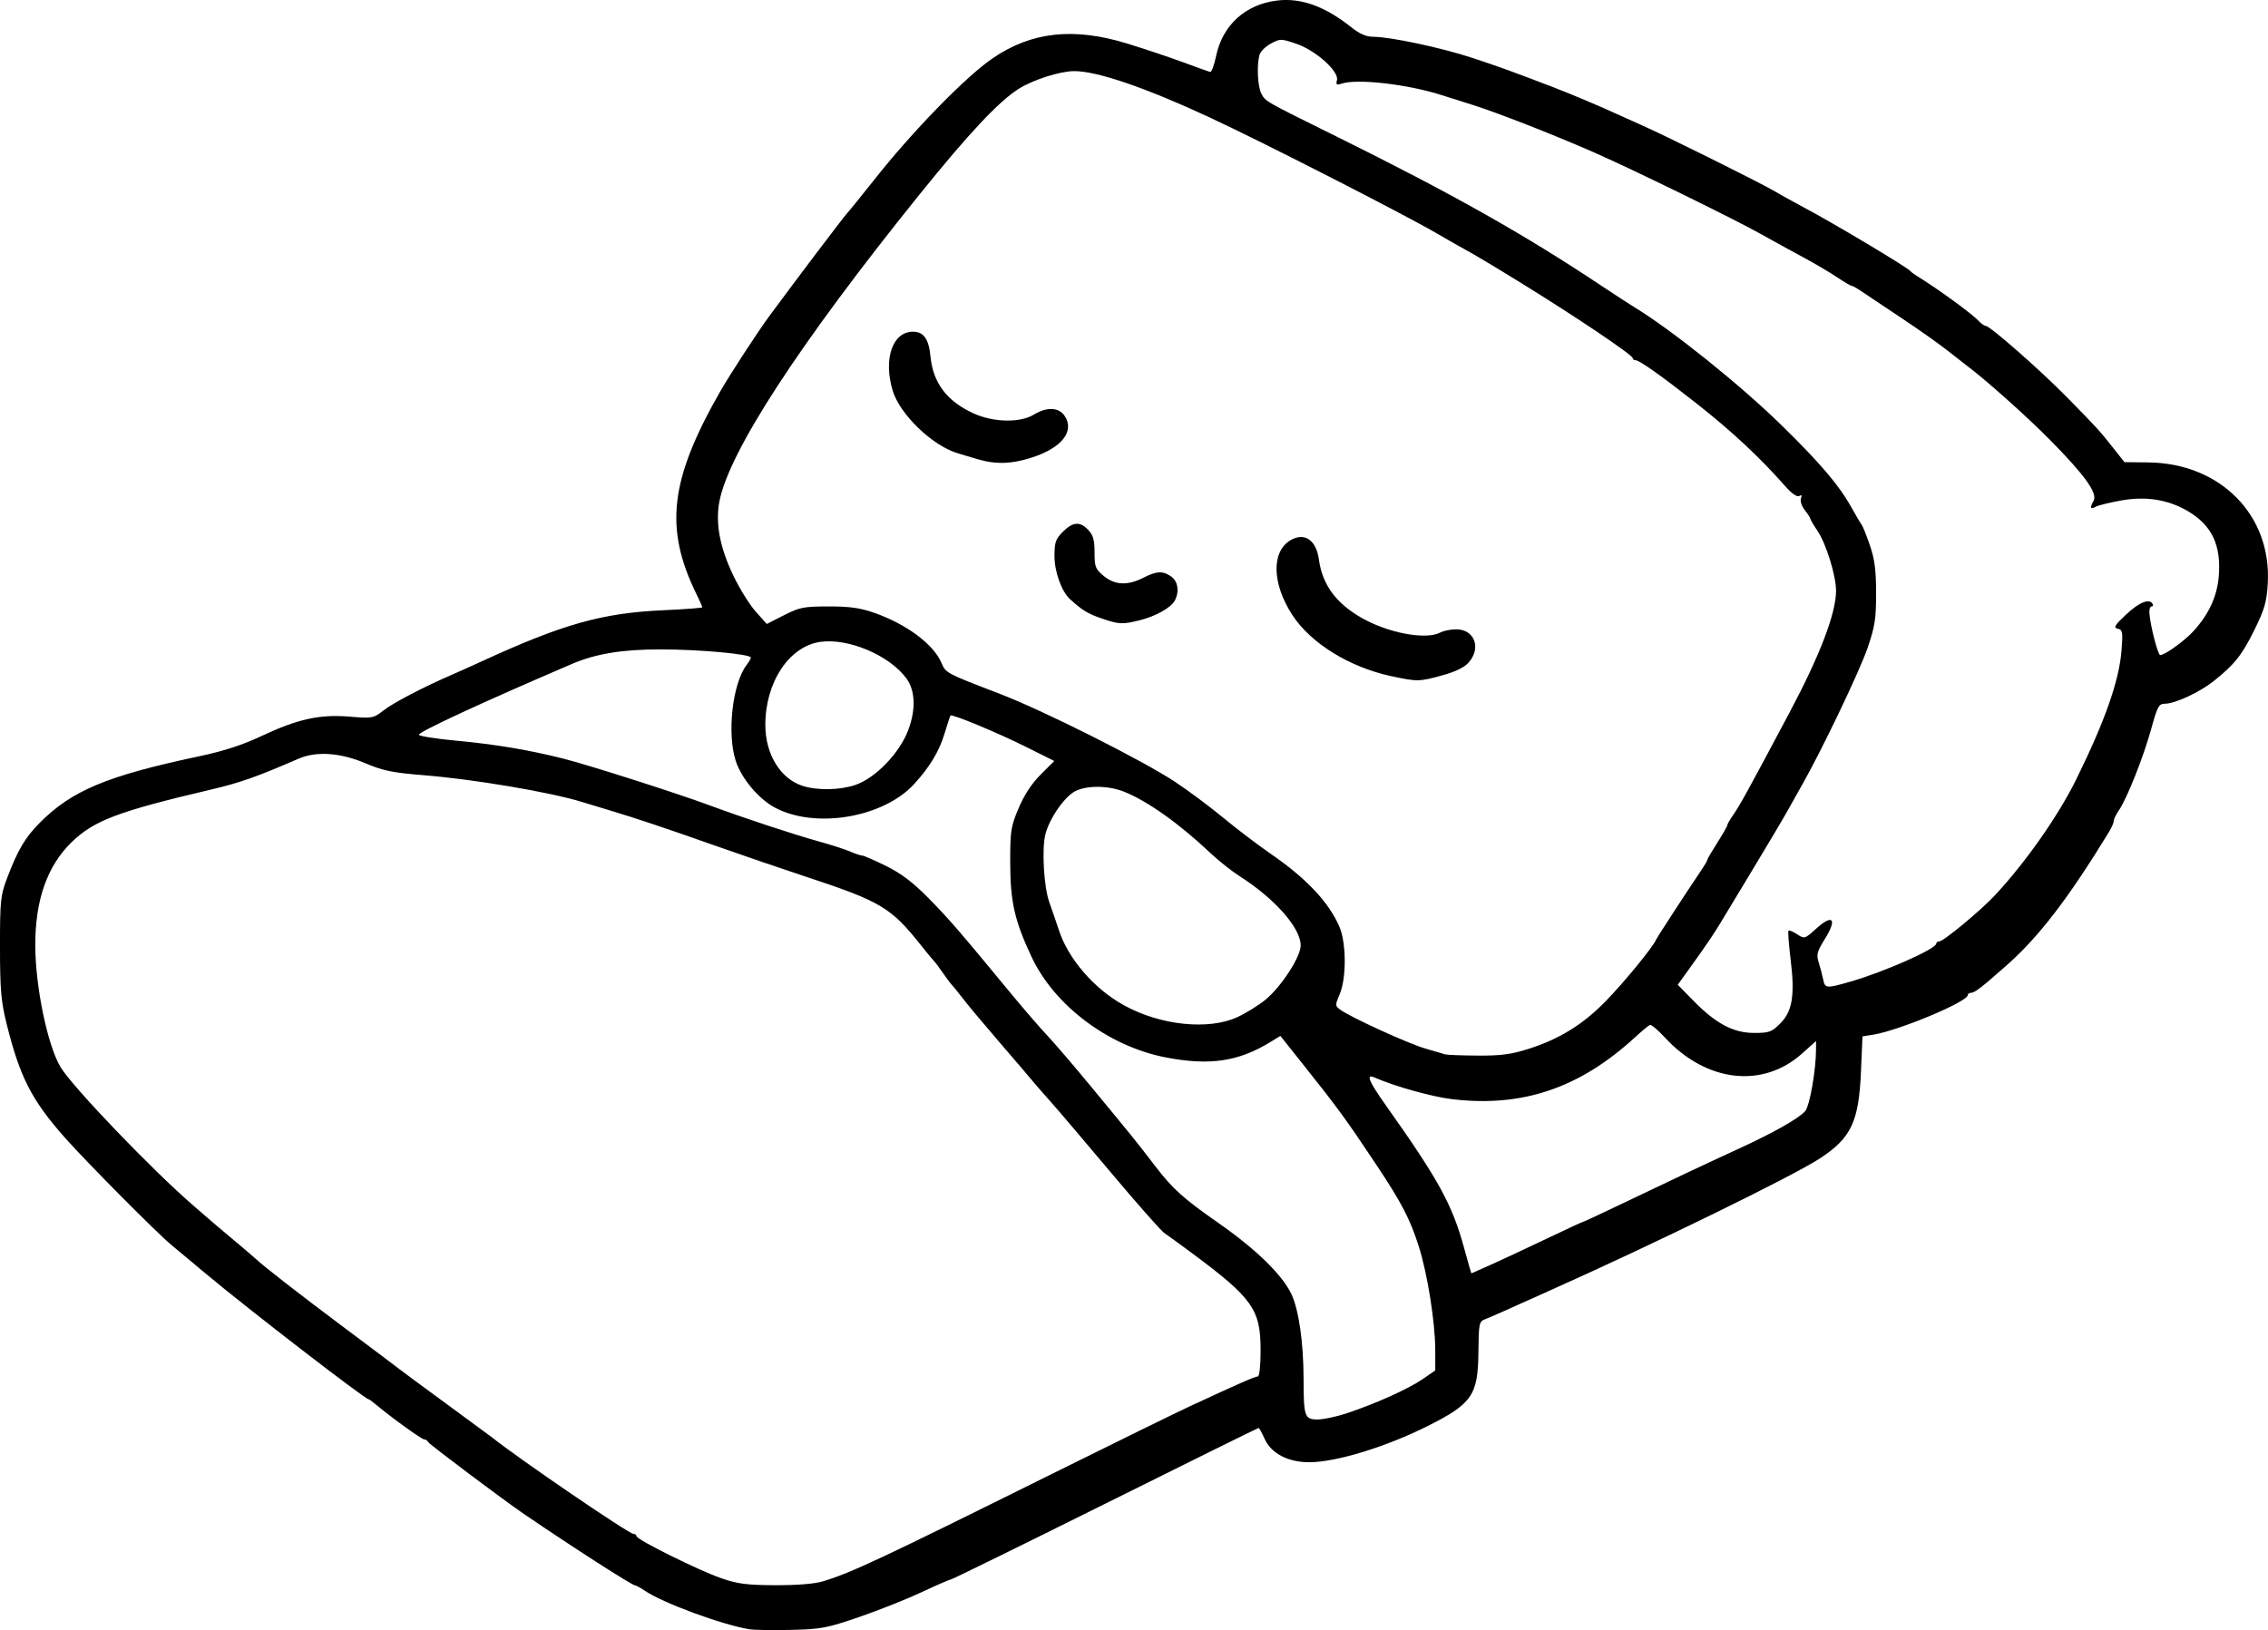 <?xml version="1.0" encoding="UTF-8" standalone="no"?>
<!-- Created with Inkscape (http://www.inkscape.org/) -->

<svg
   width="209.599mm"
   height="150.672mm"
   viewBox="0 0 209.599 150.672"
   version="1.1"
   id="svg5"
   xml:space="preserve"
   xmlns="http://www.w3.org/2000/svg"
   xmlns:svg="http://www.w3.org/2000/svg"><defs
     id="defs2" /><g
     id="layer1"
     transform="translate(1.152,-60.207)"><path
       style="fill:#000000;stroke-width:0.265"
       d="m 68.12,210.802 c -2.585,-0.429 -8.033,-2.438 -9.698,-3.576 -0.386,-0.264 -0.78,-0.48 -0.875,-0.48 -0.281,0 -5.684,-3.471 -10.287,-6.608 -1.898,-1.294 -8.789,-6.472 -8.862,-6.66 -0.049,-0.124 -0.202,-0.226 -0.34,-0.226 -0.234,0 -3.008,-1.998 -4.423,-3.186 -0.34,-0.285 -0.657,-0.519 -0.705,-0.519 -0.338,0 -11.153,-8.341 -15.081,-11.631 -1.31,-1.097 -2.738,-2.289 -3.175,-2.649 -1.301,-1.073 -7.833,-7.654 -9.808,-9.881 -3.103,-3.498 -4.193,-5.634 -5.428,-10.632 -0.494,-2.001 -0.589,-3.121 -0.591,-7.011 -0.002,-4.278 0.047,-4.761 0.648,-6.35 0.997,-2.636 1.681,-3.791 3.063,-5.173 2.955,-2.956 6.21,-4.312 14.629,-6.095 2.316,-0.49 4.053,-1.052 5.796,-1.873 3.363,-1.585 5.394,-2.035 8.159,-1.808 2.129,0.175 2.205,0.161 3.175,-0.591 0.912,-0.707 3.673,-2.146 6.286,-3.277 0.582,-0.252 1.832,-0.813 2.778,-1.248 7.487,-3.439 11.113,-4.46 16.735,-4.715 2.001,-0.091 3.638,-0.214 3.638,-0.273 0,-0.059 -0.245,-0.608 -0.544,-1.22 -2.995,-6.118 -2.459,-10.608 2.242,-18.81 0.845,-1.473 3.421,-5.428 4.423,-6.79 2.501,-3.398 6.89,-9.203 7.291,-9.643 0.265,-0.291 1.374,-1.66 2.465,-3.043 3.516,-4.457 8.416,-9.491 10.908,-11.208 3.615,-2.49 7.511,-2.922 12.506,-1.386 1.601,0.492 3.922,1.27 5.159,1.729 1.237,0.459 2.354,0.859 2.482,0.889 0.128,0.03 0.374,-0.629 0.547,-1.466 0.591,-2.861 2.715,-4.79 5.657,-5.138 2.203,-0.261 4.413,0.538 6.836,2.471 0.761,0.607 1.381,0.88 1.999,0.88 1.59,0 6.346,1.011 9.201,1.956 2.542,0.841 3.675,1.252 7.541,2.736 1.576,0.605 4.349,1.776 5.821,2.457 0.582,0.27 1.654,0.752 2.381,1.071 2.04,0.896 10.703,5.198 12.039,5.978 0.655,0.383 1.905,1.075 2.778,1.539 2.818,1.498 9.626,5.565 9.922,5.928 0.073,0.089 0.327,0.281 0.564,0.427 1.92,1.176 5.069,3.466 5.731,4.167 0.24,0.255 0.533,0.463 0.65,0.463 0.404,0 5.077,4.108 7.595,6.677 2.788,2.844 2.901,2.969 4.275,4.706 l 0.959,1.213 2.218,0.025 c 6.654,0.076 11.392,4.882 11.027,11.186 -0.099,1.703 -0.291,2.377 -1.216,4.256 -1.16,2.356 -1.852,3.23 -3.769,4.761 -1.305,1.042 -3.588,2.101 -4.535,2.103 -0.545,10e-4 -0.683,0.257 -1.249,2.315 -0.715,2.597 -2.242,6.45 -2.978,7.514 -0.267,0.386 -0.486,0.837 -0.486,1.001 0,0.165 -0.198,0.622 -0.439,1.017 -3.761,6.15 -6.489,9.705 -9.463,12.333 -2.333,2.061 -2.957,2.541 -3.303,2.541 -0.159,0 -0.289,0.095 -0.289,0.211 0,0.612 -6.379,3.28 -8.75,3.659 l -0.978,0.156 -0.138,3.212 c -0.2,4.669 -0.893,6.151 -3.761,8.043 -2.462,1.624 -15.349,7.928 -25.135,12.297 -1.31,0.585 -3.036,1.359 -3.836,1.72 -0.8,0.362 -1.712,0.756 -2.026,0.877 -0.533,0.205 -0.573,0.408 -0.599,3.024 -0.039,3.993 -0.578,4.777 -4.699,6.845 -3.82,1.917 -8.441,3.333 -10.903,3.341 -1.976,0.007 -3.54,-0.803 -4.146,-2.146 -0.254,-0.563 -0.508,-1.024 -0.566,-1.024 -0.057,0 -6.442,3.155 -14.189,7.011 -7.747,3.856 -14.176,7.011 -14.288,7.011 -0.112,0 -1.307,0.519 -2.656,1.154 -1.349,0.634 -3.933,1.663 -5.742,2.286 -3.021,1.04 -3.538,1.138 -6.332,1.205 -1.673,0.04 -3.4,0.014 -3.836,-0.059 z m 6.747,-4.424 c 2.676,-0.814 5.137,-1.967 20.902,-9.793 5.894,-2.926 11.787,-5.816 13.097,-6.423 4.551,-2.109 5.968,-2.731 6.224,-2.731 0.149,0 0.258,-1.015 0.258,-2.392 0,-3.806 -0.726,-4.837 -6.35,-9.011 -1.091,-0.81 -2.236,-1.642 -2.543,-1.848 -0.307,-0.206 -2.558,-2.756 -5.002,-5.667 -2.444,-2.91 -4.931,-5.833 -5.527,-6.496 -0.596,-0.662 -1.322,-1.496 -1.614,-1.852 -0.292,-0.356 -1.661,-1.958 -3.043,-3.559 -1.382,-1.601 -2.926,-3.446 -3.431,-4.101 -0.505,-0.655 -0.987,-1.25 -1.071,-1.323 -0.084,-0.073 -0.438,-0.549 -0.788,-1.058 -0.35,-0.509 -0.705,-0.986 -0.79,-1.058 -0.085,-0.073 -0.626,-0.728 -1.203,-1.455 -2.813,-3.547 -3.709,-4.079 -10.839,-6.432 -2.183,-0.72 -5.874,-1.983 -8.202,-2.806 -4.559,-1.611 -7.353,-2.547 -9.657,-3.235 -0.8,-0.239 -1.991,-0.6 -2.646,-0.803 -2.924,-0.905 -9.954,-2.096 -14.571,-2.469 -2.969,-0.24 -3.813,-0.413 -5.514,-1.133 -2.271,-0.961 -4.487,-1.107 -6.11,-0.403 -3.921,1.701 -5.402,2.223 -8.118,2.861 -8.556,2.008 -10.808,2.859 -12.863,4.859 -2.25,2.188 -3.359,5.326 -3.359,9.5 0,3.834 1.139,9.322 2.346,11.305 1.136,1.866 8.562,9.601 12.32,12.832 0.846,0.728 1.673,1.443 1.837,1.59 0.164,0.147 1.012,0.862 1.884,1.587 0.872,0.726 1.752,1.477 1.956,1.67 0.771,0.728 4.023,3.256 8.365,6.503 2.474,1.85 4.677,3.507 4.895,3.682 0.218,0.175 2.183,1.626 4.366,3.223 2.183,1.597 4.088,3 4.233,3.116 2.508,2.003 12.649,8.924 13.077,8.924 0.157,0 0.285,0.096 0.285,0.212 0,0.317 5.717,3.155 7.824,3.885 1.526,0.528 2.365,0.637 5.008,0.647 1.966,0.008 3.628,-0.125 4.366,-0.349 z m 48.419,-15.538 c 2.616,-0.86 5.709,-2.248 7.023,-3.152 l 1.179,-0.811 v -1.869 c 0,-2.555 -0.715,-7.059 -1.527,-9.614 -0.793,-2.497 -1.587,-4.024 -3.894,-7.491 -2.842,-4.272 -3.561,-5.256 -6.945,-9.504 l -1.946,-2.443 -0.98,0.597 c -2.919,1.778 -5.568,2.164 -9.585,1.395 -5.268,-1.008 -10.295,-4.763 -12.421,-9.276 -1.577,-3.349 -1.975,-5.101 -1.983,-8.731 -0.006,-2.929 0.053,-3.319 0.773,-5.027 0.515,-1.222 1.209,-2.281 2.039,-3.111 l 1.259,-1.259 -2.57,-1.283 c -2.697,-1.346 -6.899,-3.091 -7.023,-2.916 -0.04,0.057 -0.29,0.817 -0.555,1.69 -0.494,1.624 -1.327,3.012 -2.762,4.601 -2.829,3.134 -9.139,4.22 -12.901,2.22 -1.513,-0.805 -3.1,-2.697 -3.626,-4.324 -0.82,-2.538 -0.302,-7.132 0.997,-8.85 0.218,-0.289 0.401,-0.599 0.406,-0.689 0.017,-0.327 -4.744,-0.762 -8.344,-0.763 -3.549,-7.9e-4 -5.984,0.398 -8.184,1.34 -8.263,3.54 -14.155,6.266 -14.155,6.55 0,0.122 1.518,0.364 3.373,0.538 3.721,0.349 6.77,0.859 9.988,1.67 2.3,0.58 10.516,3.205 13.494,4.312 3.031,1.127 7.791,2.701 10.054,3.326 1.164,0.321 2.492,0.749 2.95,0.95 0.459,0.201 0.952,0.365 1.095,0.365 0.144,0 1.138,0.433 2.209,0.962 1.42,0.701 2.484,1.507 3.932,2.977 1.895,1.925 2.73,2.891 7.663,8.865 1.189,1.44 2.681,3.166 3.315,3.836 0.635,0.67 2.442,2.779 4.017,4.686 4.077,4.937 4.16,5.04 5.956,7.381 1.641,2.138 2.567,2.97 5.913,5.308 3.418,2.389 5.847,4.764 6.676,6.527 0.684,1.455 1.119,4.484 1.123,7.83 0.005,3.493 0.093,3.751 1.284,3.754 0.529,0.002 1.735,-0.252 2.681,-0.563 z m 13.391,-13.755 c 1.002,-0.452 3.292,-1.523 5.089,-2.381 1.796,-0.858 3.313,-1.56 3.37,-1.56 0.057,0 1.504,-0.671 3.216,-1.492 4.616,-2.213 8.07,-3.841 11.182,-5.271 3.222,-1.48 5.508,-2.772 6.139,-3.469 0.416,-0.46 1.005,-3.817 1.005,-5.727 v -0.759 l -1.279,1.149 c -3.65,3.278 -8.876,2.668 -12.703,-1.484 -0.626,-0.679 -1.239,-1.198 -1.363,-1.153 -0.124,0.045 -0.743,0.558 -1.376,1.14 -5.115,4.7 -10.404,6.494 -16.886,5.728 -1.886,-0.223 -5.312,-1.179 -7.205,-2.01 -0.813,-0.357 -0.523,0.35 1.058,2.58 4.889,6.894 6.135,9.169 7.24,13.214 0.347,1.273 0.645,2.314 0.661,2.315 0.016,7.9e-4 0.85,-0.368 1.852,-0.82 z m 3.378,-19.913 c 2.906,-0.923 5.083,-2.266 7.208,-4.45 1.697,-1.744 4.342,-4.972 4.622,-5.643 0.096,-0.229 2.906,-4.546 4.254,-6.535 0.267,-0.394 0.486,-0.779 0.486,-0.855 0,-0.076 0.417,-0.789 0.926,-1.586 0.509,-0.796 0.926,-1.524 0.926,-1.618 0,-0.094 0.221,-0.486 0.491,-0.873 0.672,-0.961 1.324,-2.143 5.271,-9.566 2.797,-5.259 4.282,-9.144 4.289,-11.216 0.004,-1.405 -0.913,-4.375 -1.717,-5.56 -0.364,-0.536 -0.661,-1.039 -0.661,-1.119 0,-0.08 -0.231,-0.439 -0.514,-0.799 -0.286,-0.363 -0.442,-0.842 -0.352,-1.077 0.111,-0.289 0.06,-0.36 -0.159,-0.224 -0.202,0.125 -0.698,-0.228 -1.333,-0.949 -2.344,-2.66 -4.93,-5.067 -8.224,-7.657 -3.158,-2.482 -5.216,-3.942 -5.557,-3.942 -0.145,0 -0.27,-0.089 -0.276,-0.198 -0.018,-0.295 -5.143,-3.748 -10.19,-6.865 -2.457,-1.518 -4.368,-2.663 -5.143,-3.082 -0.509,-0.275 -1.759,-0.987 -2.778,-1.581 -3.098,-1.807 -16.188,-8.49 -21.034,-10.739 -5.912,-2.744 -10.342,-4.257 -12.462,-4.257 -1.304,0 -3.816,0.8 -5.133,1.635 -1.859,1.178 -4.608,4.109 -9.199,9.805 -11.085,13.755 -17.627,23.806 -18.473,28.379 -0.369,1.996 0.056,4.223 1.303,6.822 0.573,1.196 1.502,2.688 2.064,3.317 l 1.021,1.143 1.587,-0.809 c 1.441,-0.734 1.821,-0.809 4.122,-0.812 1.957,-0.003 2.921,0.133 4.233,0.593 2.975,1.044 5.477,2.91 6.202,4.626 0.398,0.941 0.394,0.939 5.415,2.867 4.04,1.552 13.155,6.132 16.173,8.127 1.22,0.807 3.231,2.305 4.468,3.329 1.237,1.024 3.201,2.518 4.366,3.319 3.292,2.265 5.353,4.449 6.345,6.721 0.653,1.494 0.67,4.768 0.034,6.26 -0.427,1.001 -0.426,1.071 0.025,1.411 0.905,0.683 6.303,3.152 7.883,3.607 0.873,0.251 1.707,0.496 1.852,0.545 0.146,0.049 1.48,0.098 2.966,0.109 2.151,0.017 3.104,-0.107 4.674,-0.605 z m -12.621,-34.465 c -3.891,-0.835 -7.475,-3.057 -9.177,-5.691 -1.847,-2.857 -1.922,-5.795 -0.175,-6.858 1.302,-0.792 2.404,-0.058 2.654,1.766 0.313,2.285 1.532,3.979 3.829,5.326 2.482,1.455 6.053,2.138 7.402,1.416 0.3,-0.16 0.951,-0.292 1.447,-0.292 1.691,0 2.347,1.691 1.181,3.046 -0.402,0.467 -1.199,0.861 -2.442,1.205 -2.14,0.593 -2.318,0.596 -4.72,0.081 z m -26.836,-5.358 c -1.235,-0.427 -1.743,-0.739 -2.871,-1.768 -0.771,-0.703 -1.428,-2.526 -1.428,-3.962 0,-1.29 0.102,-1.588 0.773,-2.26 0.933,-0.933 1.588,-0.978 2.355,-0.161 0.448,0.477 0.575,0.937 0.575,2.078 0,1.326 0.081,1.533 0.845,2.166 1.029,0.852 2.209,0.907 3.653,0.171 1.248,-0.637 1.809,-0.662 2.587,-0.117 0.625,0.438 0.768,1.403 0.33,2.221 -0.354,0.661 -1.744,1.442 -3.233,1.817 -1.611,0.405 -1.926,0.389 -3.588,-0.185 z M 89.154,102.64 c -0.655,-0.195 -1.488,-0.445 -1.852,-0.557 -2.335,-0.718 -5.31,-3.604 -5.96,-5.782 -0.879,-2.945 0.006,-5.467 1.908,-5.434 0.972,0.017 1.434,0.681 1.589,2.282 0.236,2.45 1.512,4.138 3.979,5.267 1.832,0.838 4.3,0.889 5.569,0.115 1.215,-0.741 2.323,-0.69 2.861,0.131 0.922,1.406 -0.261,2.922 -2.975,3.813 -1.918,0.63 -3.394,0.677 -5.118,0.165 z m 74.218,52.166 c 1.127,-1.127 1.365,-2.61 0.954,-5.954 -0.169,-1.378 -0.256,-2.558 -0.192,-2.622 0.064,-0.064 0.424,0.086 0.8,0.333 0.673,0.441 0.703,0.432 1.771,-0.533 1.528,-1.38 1.943,-0.894 0.803,0.941 -0.737,1.185 -0.812,1.467 -0.583,2.191 0.144,0.457 0.328,1.159 0.409,1.559 0.172,0.855 0.27,0.864 2.518,0.218 3.139,-0.902 7.938,-3.03 7.938,-3.519 0,-0.113 0.128,-0.205 0.285,-0.205 0.39,0 3.834,-2.857 5.152,-4.273 2.832,-3.043 5.826,-7.313 7.486,-10.676 2.659,-5.386 3.978,-9.139 4.198,-11.946 0.134,-1.705 0.099,-1.903 -0.351,-2.004 -0.418,-0.094 -0.296,-0.303 0.757,-1.293 1.215,-1.143 2.142,-1.524 2.459,-1.012 0.084,0.136 0.045,0.248 -0.088,0.248 -0.132,0 -0.224,0.268 -0.203,0.595 0.072,1.125 0.783,3.903 1,3.903 0.416,0 2.197,-1.272 3.016,-2.154 1.433,-1.543 2.218,-3.195 2.387,-5.025 0.272,-2.954 -0.62,-4.845 -2.909,-6.163 -1.802,-1.038 -3.806,-1.354 -6.058,-0.957 -1.055,0.186 -2.126,0.447 -2.381,0.581 -0.525,0.275 -0.576,0.136 -0.207,-0.555 0.375,-0.7 -0.826,-2.372 -4.043,-5.628 -2.153,-2.179 -6.051,-5.656 -7.721,-6.887 -0.146,-0.108 -0.921,-0.714 -1.722,-1.347 -0.8,-0.633 -2.765,-2.019 -4.366,-3.08 -1.601,-1.062 -3.233,-2.152 -3.627,-2.424 -0.394,-0.271 -0.794,-0.494 -0.888,-0.494 -0.094,0 -0.704,-0.36 -1.357,-0.8 -0.652,-0.44 -2.098,-1.29 -3.213,-1.889 -1.115,-0.599 -2.801,-1.525 -3.747,-2.059 -2.499,-1.409 -12.07,-6.091 -15.61,-7.636 -3.777,-1.649 -8.839,-3.627 -11.113,-4.343 -0.946,-0.298 -2.229,-0.704 -2.851,-0.902 -3.158,-1.006 -7.781,-1.537 -9.232,-1.059 -0.477,0.157 -0.551,0.103 -0.439,-0.324 0.21,-0.803 -1.963,-2.75 -3.747,-3.356 -1.427,-0.485 -1.497,-0.485 -2.367,-0.017 -0.493,0.266 -0.965,0.738 -1.049,1.049 -0.261,0.974 -0.166,2.92 0.175,3.567 0.389,0.736 0.246,0.655 6.941,3.967 10.676,5.281 17.319,9.023 24.452,13.774 1.225,0.816 2.618,1.722 3.095,2.013 3.494,2.13 9.764,7.162 13.594,10.91 3.589,3.512 5.322,5.552 6.465,7.612 0.404,0.727 0.825,1.441 0.936,1.587 0.111,0.146 0.456,1.009 0.766,1.919 0.434,1.273 0.564,2.291 0.564,4.411 0,2.381 -0.109,3.074 -0.804,5.092 -0.742,2.156 -4.283,9.551 -6.06,12.655 -0.417,0.728 -1.018,1.799 -1.337,2.381 -0.319,0.582 -1.789,3.059 -3.267,5.505 -1.478,2.446 -2.808,4.648 -2.955,4.895 -0.533,0.892 -1.332,2.07 -2.607,3.843 l -1.299,1.807 1.426,1.458 c 2.083,2.13 3.702,2.993 5.619,2.996 1.401,0.002 1.631,-0.081 2.424,-0.873 z m -50.152,-0.595 c 0.794,-0.37 1.946,-1.084 2.56,-1.587 1.475,-1.208 3.272,-3.972 3.272,-5.031 0,-1.615 -2.387,-4.323 -5.637,-6.396 -0.74,-0.472 -1.947,-1.428 -2.683,-2.123 -2.902,-2.744 -5.847,-4.836 -8.024,-5.699 -1.542,-0.611 -3.689,-0.582 -4.668,0.064 -0.99,0.653 -2.192,2.444 -2.568,3.829 -0.366,1.346 -0.161,4.951 0.362,6.375 0.214,0.582 0.602,1.713 0.863,2.514 0.872,2.675 3.246,5.427 5.999,6.955 3.379,1.875 7.852,2.342 10.524,1.099 z M 77.9,132.757 c 1.862,-0.635 4.092,-2.95 4.887,-5.075 0.714,-1.908 0.649,-3.658 -0.175,-4.774 -1.574,-2.129 -5.337,-3.732 -7.927,-3.377 -2.899,0.397 -5.104,3.71 -5.108,7.676 -0.003,2.707 1.388,4.981 3.451,5.639 1.37,0.437 3.44,0.399 4.873,-0.089 z"
       id="path730" /></g></svg>
